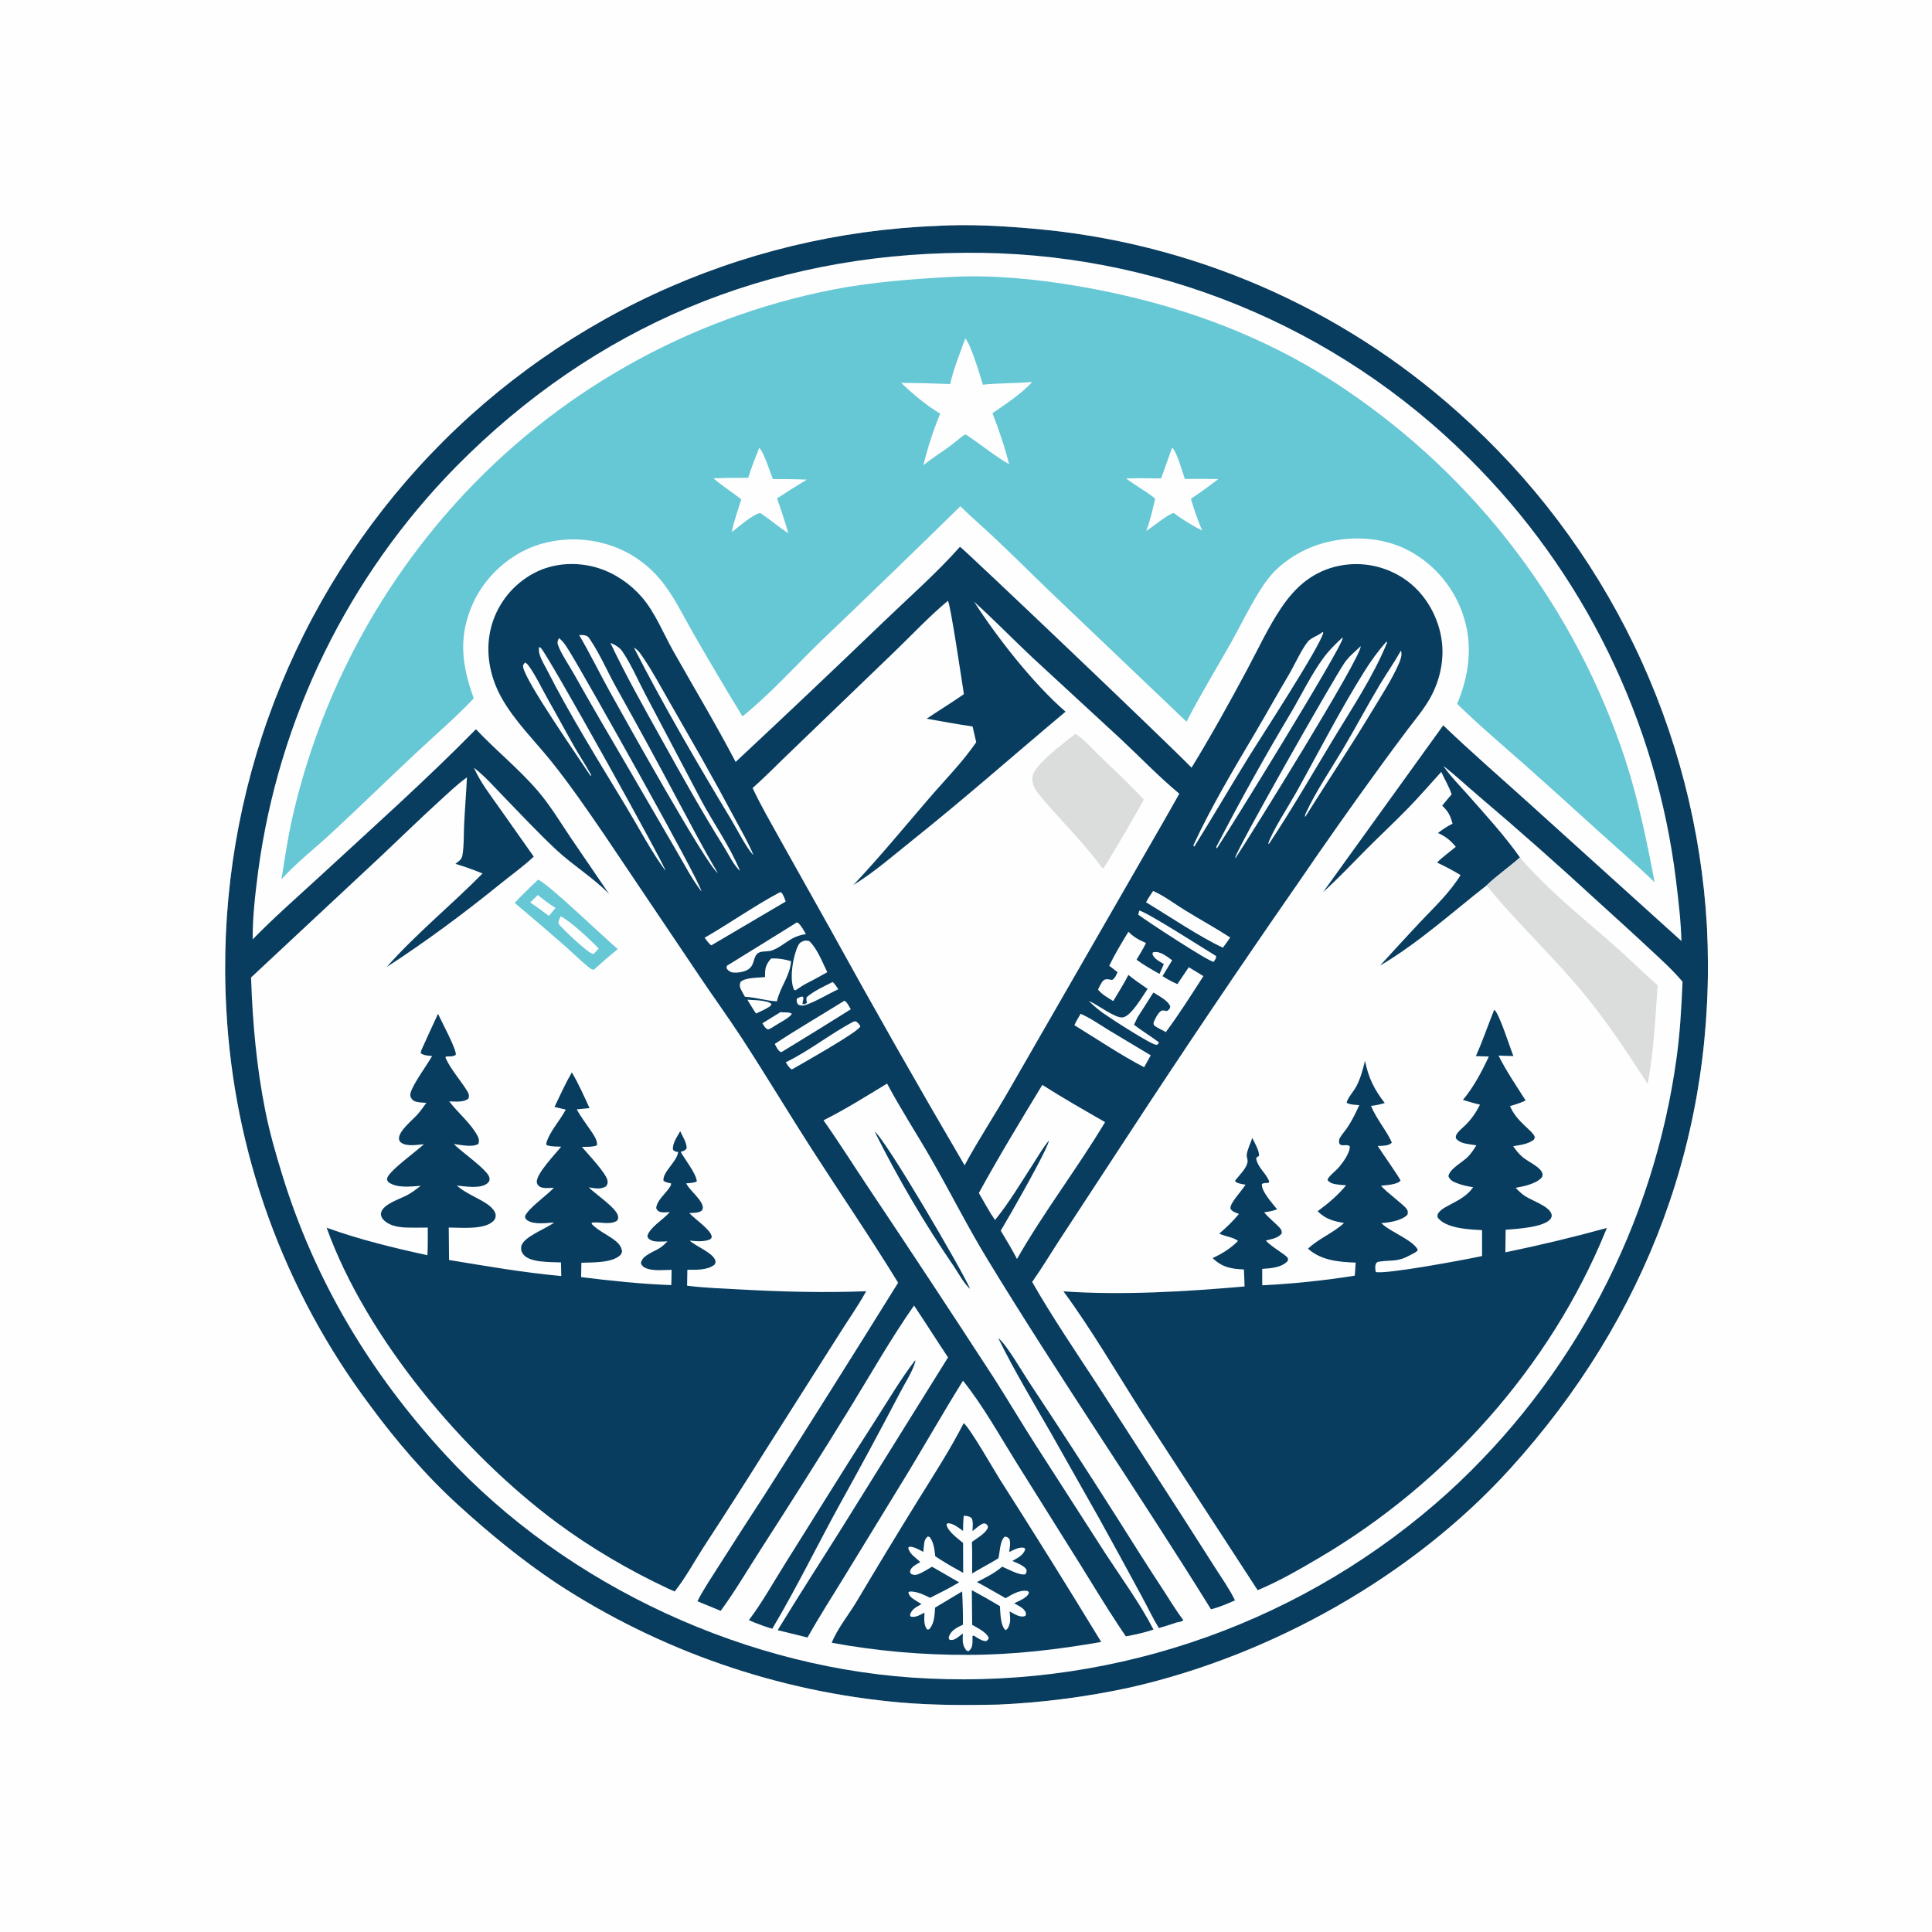 <?xml version="1.0" encoding="utf-8" ?>
<svg xmlns="http://www.w3.org/2000/svg" xmlns:xlink="http://www.w3.org/1999/xlink" width="1024" height="1024">
	<rect width="100%" height="100%" fill="#808080" stroke="none"/>
	<g>
		<path fill="#083D60" d="M496.82 119.718C496.95 119.707 497.079 119.692 497.209 119.685C513.685 118.773 530.596 119.685 547.02 121.141Q550.921 121.47 554.814 121.878Q558.708 122.286 562.592 122.772Q566.476 123.259 570.35 123.824Q574.224 124.389 578.085 125.032Q581.947 125.675 585.795 126.396Q589.643 127.117 593.475 127.916Q597.307 128.714 601.123 129.591Q604.938 130.467 608.735 131.42Q612.532 132.373 616.309 133.402Q620.086 134.432 623.841 135.538Q627.596 136.643 631.329 137.825Q635.061 139.006 638.768 140.263Q642.476 141.52 646.157 142.851Q649.839 144.183 653.492 145.588Q657.146 146.994 660.77 148.473Q664.395 149.952 667.989 151.504Q671.583 153.056 675.144 154.681Q678.706 156.305 682.234 158.002Q685.763 159.698 689.256 161.465Q692.749 163.232 696.206 165.07Q699.662 166.907 703.081 168.814Q706.5 170.721 709.88 172.697Q713.259 174.672 716.598 176.716Q719.937 178.76 723.234 180.87Q726.531 182.981 729.785 185.158Q733.038 187.335 736.247 189.577Q739.456 191.82 742.619 194.126Q745.782 196.433 748.897 198.803Q752.013 201.173 755.08 203.606Q758.147 206.039 761.164 208.533Q764.182 211.027 767.148 213.582Q770.114 216.137 773.028 218.751Q776.655 221.976 780.201 225.29Q783.748 228.603 787.212 232.003Q790.675 235.402 794.055 238.886Q797.434 242.37 800.726 245.936Q804.018 249.502 807.222 253.148Q810.426 256.794 813.539 260.518Q816.652 264.241 819.672 268.04Q822.693 271.839 825.619 275.712Q828.545 279.584 831.374 283.527Q834.204 287.47 836.936 291.482Q839.668 295.493 842.3 299.571Q844.933 303.648 847.464 307.79Q849.995 311.931 852.424 316.133Q854.853 320.335 857.177 324.596Q859.502 328.856 861.72 333.173Q863.939 337.489 866.052 341.859Q868.164 346.229 870.167 350.649Q872.171 355.07 874.066 359.538Q875.96 364.007 877.744 368.52Q879.528 373.034 881.201 377.59Q882.873 382.146 884.433 386.742Q885.993 391.338 887.439 395.971Q888.885 400.604 890.217 405.272Q891.549 409.939 892.765 414.637Q893.982 419.336 895.082 424.063Q896.183 428.79 897.167 433.543Q898.15 438.295 899.017 443.071Q899.884 447.846 900.633 452.642Q901.381 457.437 902.012 462.249Q902.643 467.061 903.155 471.888Q903.667 476.714 904.06 481.552Q904.453 486.389 904.727 491.235C910.146 600.06 873.162 698.394 800.124 778.779C748.641 835.44 674.173 877.172 599.681 894.246Q582.272 898.062 564.601 900.375Q546.929 902.688 529.125 903.481C511.787 903.881 494.498 903.838 477.204 902.364Q471.145 901.829 465.104 901.108Q459.064 900.387 453.049 899.481Q447.034 898.576 441.049 897.486Q435.065 896.396 429.116 895.123Q423.168 893.849 417.262 892.394Q411.355 890.939 405.496 889.304Q399.637 887.668 393.831 885.853Q388.025 884.039 382.277 882.047Q376.53 880.055 370.846 877.888Q365.162 875.72 359.548 873.38Q353.933 871.039 348.393 868.527Q342.853 866.015 337.392 863.334Q331.932 860.653 326.556 857.806Q321.18 854.959 315.895 851.949Q310.609 848.938 305.418 845.767Q300.227 842.595 295.136 839.266C276.656 826.936 259.661 812.972 243.239 798.048C225.827 782.224 210.111 763.922 196.174 744.997Q194.041 742.155 191.961 739.274Q189.882 736.393 187.856 733.474Q185.83 730.556 183.858 727.599Q181.887 724.643 179.97 721.651Q178.054 718.659 176.193 715.632Q174.332 712.605 172.528 709.544Q170.724 706.483 168.977 703.389Q167.229 700.296 165.54 697.17Q163.85 694.044 162.219 690.888Q160.588 687.731 159.015 684.545Q157.443 681.359 155.929 678.144Q154.416 674.929 152.963 671.687Q151.509 668.444 150.116 665.176Q148.723 661.907 147.391 658.613Q146.059 655.319 144.788 652.001Q143.517 648.683 142.308 645.342Q141.098 642.001 139.951 638.638Q138.804 635.275 137.72 631.891Q136.635 628.508 135.613 625.104Q134.592 621.701 133.633 618.28Q132.675 614.858 131.78 611.42Q130.885 607.981 130.054 604.526Q129.223 601.072 128.456 597.602Q127.69 594.133 126.987 590.65Q126.285 587.167 125.647 583.671Q125.01 580.176 124.437 576.669Q123.864 573.162 123.356 569.646Q122.849 566.129 122.406 562.604Q121.964 559.078 121.587 555.545Q121.21 552.012 120.898 548.472Q120.587 544.933 120.341 541.388Q120.095 537.844 119.915 534.295Q119.647 529.421 119.5 524.542Q119.353 519.662 119.327 514.781Q119.301 509.9 119.396 505.019Q119.491 500.139 119.707 495.262Q119.923 490.385 120.259 485.515Q120.596 480.646 121.053 475.786Q121.51 470.926 122.087 466.078Q122.665 461.231 123.362 456.4Q124.059 451.569 124.876 446.756Q125.693 441.943 126.629 437.152Q127.565 432.362 128.619 427.595Q129.673 422.829 130.845 418.09Q132.017 413.352 133.306 408.643Q134.595 403.935 136 399.26Q137.406 394.586 138.926 389.947Q140.447 385.309 142.082 380.709Q143.717 376.11 145.466 371.552Q147.215 366.995 149.076 362.482Q150.937 357.969 152.909 353.504Q154.881 349.039 156.963 344.624Q159.046 340.208 161.237 335.846Q163.428 331.484 165.726 327.178Q168.024 322.871 170.429 318.623Q172.833 314.375 175.342 310.187Q177.851 306 180.463 301.876Q183.075 297.752 185.788 293.694Q188.501 289.637 191.314 285.647Q194.127 281.658 197.038 277.739Q199.949 273.821 202.956 269.975Q205.964 266.13 209.065 262.361Q212.167 258.591 215.361 254.9Q218.555 251.208 221.839 247.597Q225.113 243.997 228.475 240.48Q231.838 236.963 235.287 233.531Q238.735 230.098 242.268 226.753Q245.801 223.407 249.416 220.15Q253.031 216.893 256.726 213.727Q260.421 210.561 264.193 207.487Q267.965 204.414 271.812 201.435Q275.66 198.456 279.58 195.574Q283.5 192.691 287.491 189.907Q291.481 187.123 295.54 184.439Q299.598 181.755 303.722 179.172Q307.846 176.59 312.033 174.11Q316.22 171.631 320.467 169.257Q324.714 166.882 329.018 164.614Q333.323 162.345 337.683 160.185Q342.042 158.024 346.454 155.972Q350.866 153.92 355.328 151.979Q359.79 150.037 364.298 148.207Q368.807 146.377 373.359 144.659Q377.912 142.941 382.505 141.337Q387.099 139.733 391.731 138.244Q396.364 136.754 401.031 135.38Q405.699 134.006 410.4 132.749Q415.1 131.491 419.83 130.351Q424.561 129.21 429.318 128.188Q434.075 127.165 438.856 126.261Q443.637 125.357 448.439 124.571Q453.241 123.786 458.061 123.12Q462.881 122.455 467.716 121.909Q472.551 121.363 477.398 120.938Q482.245 120.512 487.101 120.207Q491.958 119.902 496.82 119.718Z"/>
		<path fill="#FEFEFE" d="M133.919 497.91C133.848 485.721 135.342 473.338 136.896 461.263Q137.404 457.51 137.987 453.768Q138.57 450.027 139.228 446.297Q139.885 442.568 140.618 438.852Q141.351 435.137 142.158 431.437Q142.965 427.737 143.846 424.054Q144.727 420.371 145.682 416.706Q146.637 413.042 147.665 409.397Q148.693 405.752 149.794 402.129Q150.896 398.505 152.069 394.905Q153.243 391.304 154.488 387.728Q155.734 384.152 157.051 380.601Q158.368 377.051 159.757 373.528Q161.145 370.004 162.603 366.509Q164.062 363.015 165.59 359.55Q167.119 356.085 168.717 352.651Q170.314 349.218 171.98 345.817Q173.647 342.417 175.381 339.05Q177.115 335.683 178.916 332.352Q180.718 329.021 182.586 325.727Q184.453 322.433 186.387 319.176Q188.321 315.92 190.319 312.704Q192.318 309.487 194.38 306.311Q196.443 303.135 198.569 300.001Q200.695 296.867 202.884 293.777Q205.072 290.686 207.322 287.64Q209.572 284.594 211.883 281.594Q214.194 278.594 216.564 275.64Q218.935 272.687 221.364 269.782Q223.793 266.877 226.28 264.021Q228.767 261.165 231.311 258.36Q233.855 255.554 236.455 252.801Q239.055 250.047 241.709 247.346C315.081 172.991 406.836 134.578 511.381 133.995Q516.012 133.95 520.642 134.02Q525.272 134.089 529.9 134.274Q534.527 134.459 539.148 134.758Q543.769 135.057 548.382 135.471Q552.994 135.885 557.595 136.413Q562.195 136.941 566.782 137.583Q571.368 138.225 575.937 138.981Q580.505 139.736 585.054 140.605Q589.603 141.473 594.129 142.454Q598.654 143.436 603.154 144.529Q607.655 145.622 612.126 146.826Q616.598 148.031 621.038 149.345Q625.478 150.66 629.885 152.085Q634.291 153.51 638.661 155.043Q643.03 156.576 647.36 158.218Q651.691 159.859 655.979 161.607Q660.267 163.356 664.511 165.21Q668.754 167.064 672.95 169.022Q677.147 170.981 681.293 173.043Q685.44 175.105 689.534 177.27Q693.627 179.434 697.667 181.699Q701.706 183.965 705.687 186.329Q709.669 188.694 713.591 191.157Q717.512 193.619 721.372 196.179Q725.231 198.738 729.026 201.392Q732.821 204.046 736.549 206.794Q740.277 209.541 743.935 212.38Q747.594 215.219 751.181 218.148Q754.768 221.077 758.281 224.094Q761.794 227.111 765.232 230.214Q768.669 233.317 772.028 236.505Q775.388 239.692 778.667 242.962Q781.482 245.752 784.238 248.601Q786.994 251.449 789.69 254.355Q792.386 257.26 795.021 260.221Q797.656 263.182 800.228 266.197Q802.801 269.213 805.31 272.281Q807.819 275.349 810.264 278.469Q812.708 281.589 815.087 284.76Q817.466 287.93 819.778 291.149Q822.091 294.368 824.335 297.635Q826.58 300.902 828.756 304.215Q830.932 307.528 833.038 310.885Q835.145 314.243 837.181 317.643Q839.217 321.044 841.181 324.486Q843.146 327.929 845.038 331.412Q846.931 334.894 848.75 338.416Q850.569 341.937 852.315 345.496Q854.06 349.054 855.731 352.648Q857.402 356.243 858.997 359.871Q860.593 363.499 862.112 367.16Q863.632 370.821 865.074 374.512Q866.517 378.204 867.883 381.925Q869.248 385.646 870.536 389.395Q871.823 393.143 873.033 396.918Q874.242 400.693 875.372 404.492Q876.502 408.291 877.552 412.113Q878.603 415.934 879.574 419.777Q880.544 423.62 881.435 427.482Q882.325 431.345 883.135 435.225Q883.944 439.105 884.673 443.001Q885.401 446.897 886.048 450.807Q886.695 454.718 887.26 458.641Q887.826 462.564 888.309 466.498C889.609 477.15 890.909 488.052 891.206 498.781L810.176 425.557C795.074 411.89 779.632 398.548 764.943 384.439L701.266 472.825C709.325 465.621 716.731 457.652 724.361 450C731.736 442.604 739.405 435.469 746.677 427.982C752.603 421.881 758.155 415.399 763.889 409.119C765.691 413.056 768.017 416.919 769.421 421C767.745 422.993 766.009 424.96 764.402 427.009C767.572 430.094 768.762 432.21 769.874 436.584C767.021 437.983 764.652 439.544 762.152 441.501C766.267 443.372 768.729 445.344 771.607 448.816C768.333 451.584 764.67 454.137 761.659 457.168C765.937 459.194 770.092 461.345 774.135 463.815C768.255 473.315 760.234 480.769 752.615 488.814Q741.961 500.243 731.439 511.794C751.54 499.993 769.549 483.656 787.872 469.327C793.335 464.039 799.908 459.579 805.609 454.479C797.496 442.943 787.501 432.032 778.172 421.458C773.703 416.393 768.835 411.517 764.993 405.955C771.527 410.964 777.459 416.626 783.746 421.926Q815.694 449.051 846.518 477.447C855.863 485.947 865.232 494.393 874.459 503.026C880.343 508.531 886.625 514.143 891.785 520.346C891.219 533.799 890.477 547.218 888.647 560.568Q888.083 564.68 887.431 568.78Q886.778 572.879 886.036 576.963Q885.295 581.047 884.465 585.114Q883.635 589.181 882.716 593.229Q881.798 597.277 880.792 601.304Q879.786 605.331 878.693 609.335Q877.6 613.339 876.42 617.319Q875.24 621.299 873.974 625.252Q872.708 629.205 871.357 633.129Q870.005 637.054 868.568 640.948Q867.132 644.843 865.611 648.705Q864.09 652.567 862.486 656.395Q860.882 660.224 859.195 664.016Q857.508 667.809 855.739 671.564Q853.97 675.318 852.12 679.034Q850.269 682.75 848.339 686.424Q846.409 690.099 844.399 693.731Q842.389 697.363 840.301 700.95Q838.213 704.537 836.047 708.078Q833.881 711.62 831.639 715.113Q829.397 718.606 827.08 722.05Q824.763 725.494 822.371 728.886Q819.98 732.279 817.515 735.619Q815.05 738.958 812.514 742.244Q809.977 745.53 807.37 748.759Q804.762 751.989 802.085 755.161Q799.408 758.333 796.663 761.447Q793.918 764.56 791.106 767.613Q788.293 770.666 785.416 773.657Q782.538 776.649 779.596 779.577Q776.654 782.505 773.648 785.368Q770.644 788.231 767.577 791.029Q764.102 794.174 760.55 797.232Q756.999 800.291 753.374 803.261Q749.749 806.232 746.053 809.113Q742.356 811.995 738.59 814.785Q734.824 817.575 730.991 820.272Q727.158 822.969 723.26 825.571Q719.363 828.174 715.402 830.68Q711.442 833.187 707.422 835.595Q703.401 838.004 699.323 840.314Q695.245 842.624 691.112 844.833Q686.978 847.043 682.792 849.15Q678.606 851.258 674.369 853.262Q670.133 855.267 665.849 857.167Q661.565 859.068 657.235 860.863Q652.906 862.658 648.534 864.347Q644.162 866.035 639.75 867.617Q635.338 869.198 630.888 870.671Q626.439 872.143 621.955 873.507Q617.471 874.871 612.955 876.124Q608.439 877.378 603.893 878.521Q599.348 879.663 594.776 880.695Q590.204 881.726 585.608 882.645Q581.013 883.564 576.396 884.37Q571.779 885.177 567.144 885.87Q562.508 886.564 557.858 887.143Q553.207 887.723 548.543 888.189Q543.88 888.655 539.206 889.006Q534.532 889.358 529.852 889.595Q525.171 889.833 520.486 889.955Q515.8 890.078 511.114 890.086Q506.427 890.094 501.741 889.988Q497.056 889.881 492.374 889.66C397.528 885.634 300.301 840.927 236.008 770.972C196.107 727.557 166.896 678.945 149.524 622.503C146.109 611.407 142.923 600.261 140.639 588.871C135.95 565.489 133.857 541.881 133.067 518.074L202.51 453.253C212.624 443.719 222.546 434.011 232.827 424.651C237.565 420.338 242.276 415.757 247.488 412.014C247.09 420.376 246.398 428.719 245.997 437.08C245.75 442.237 245.985 447.899 245.159 452.965C244.933 454.353 244.593 455.12 243.58 456.086C242.91 456.724 242.131 457.283 241.397 457.845C246.302 459.34 251.012 461.012 255.758 462.958C239.245 479.756 220.54 494.875 204.948 512.553C225.979 498.886 245.82 484.159 265.295 468.378C271.109 463.667 277.476 459.144 282.897 454.024L265.199 428.914C260.306 421.984 254.625 414.696 251.19 406.923C256.942 411.304 261.933 417.057 266.956 422.243C275.982 431.563 285.143 441.319 294.58 450.18C303.514 458.567 314.18 464.95 322.803 473.782L302.131 443.459C296.676 435.325 291.61 426.898 285.24 419.428C275.132 407.575 262.891 397.832 252.265 386.512C225.797 413.44 197.387 438.789 169.633 464.399C157.708 475.403 145.208 486.265 133.919 497.91Z"/>
		<path fill="#DBDDDD" d="M805.609 454.479C819.85 471.14 837.14 485.022 853.613 499.38C862.137 506.81 870.172 514.742 878.599 522.263C877.331 539.551 876.589 557.469 873.284 574.485C861.509 556.288 849.903 538.693 835.744 522.186C820.311 504.194 802.848 487.708 787.872 469.327C793.335 464.039 799.908 459.579 805.609 454.479Z"/>
		<path fill="#083D60" d="M508.807 289.815C510.405 290.503 621.013 395.831 631.545 406.893C641.901 390.008 651.675 372.361 661.021 354.885C666.845 343.995 672.173 332.458 679.067 322.199C686.807 310.681 696.365 302.484 710.296 299.777Q711.403 299.567 712.518 299.412Q713.634 299.257 714.756 299.158Q715.877 299.058 717.003 299.014Q718.128 298.97 719.254 298.982Q720.381 298.994 721.505 299.061Q722.629 299.129 723.749 299.251Q724.868 299.374 725.98 299.553Q727.092 299.731 728.194 299.964Q729.296 300.197 730.385 300.484Q731.474 300.771 732.547 301.112Q733.621 301.452 734.676 301.846Q735.732 302.239 736.766 302.684Q737.801 303.129 738.812 303.625Q739.823 304.121 740.809 304.666Q741.794 305.211 742.752 305.804Q743.709 306.397 744.636 307.037C754.868 314.078 761.712 325.581 763.876 337.758C765.795 348.556 763.476 360.006 758.235 369.559C754.884 375.668 750.353 381.009 746.155 386.539Q739.342 395.595 732.661 404.749Q709.503 436.508 687.36 468.981Q641.127 535.52 596.82 603.358L562.268 656.1C557.18 663.88 552.405 671.858 547.067 679.472C557.692 698.096 569.967 716.078 581.692 734.033L626.439 803.368L643.902 830.706C647.543 836.414 651.606 842.135 654.569 848.222C650.44 850.065 646.253 851.85 641.865 852.973C603.196 790.632 561.504 730.129 523.357 667.45C512.863 650.208 503.831 632.177 493.805 614.683C486.052 601.155 477.504 588.086 470.168 574.324C459.082 581.027 448.079 587.987 436.483 593.783C444.98 605.863 452.855 618.414 461.074 630.688Q494.047 679.975 526.356 729.7C533.978 741.555 541.106 753.727 548.738 765.584L586.009 823.569C594.623 836.738 604.122 849.706 611.372 863.695C606.645 865.339 601.625 866.381 596.712 867.296L592.647 861.225C585.765 850.858 579.377 840.13 572.775 829.581L538.47 774.788C529.698 760.709 520.766 744.649 510.408 731.802C499.094 749.962 488.574 768.667 477.343 786.899L447.781 835.221C441.132 846.077 434.24 856.8 428.004 867.904Q420.109 865.909 412.189 864.018C423.456 845.501 435.23 827.348 446.729 808.977L502.479 719.445C496.404 710.332 490.569 701.061 484.463 691.968C472.336 709.239 461.624 728.156 450.578 746.148C435.065 771.414 419.104 796.493 403.069 821.432C396.144 832.202 389.541 843.452 381.989 853.778L369.652 848.695C372.773 842.467 376.875 836.519 380.583 830.605Q393.101 810.919 405.845 791.378Q441.244 735.817 476.026 679.867C461.425 656.041 445.601 632.891 430.474 609.388C417.996 590.001 406.158 570.178 393.582 550.846C386.31 539.666 378.437 528.839 370.994 517.764L320.204 442.283C311.343 429.329 302.414 416.36 292.633 404.081C283.656 392.809 272.611 382.158 265.646 369.508C259.153 357.714 256.859 343.919 260.743 330.857Q261.067 329.782 261.444 328.725Q261.821 327.667 262.25 326.629Q262.678 325.592 263.157 324.576Q263.637 323.561 264.165 322.57Q264.694 321.58 265.27 320.617Q265.847 319.654 266.471 318.72Q267.094 317.786 267.763 316.884Q268.431 315.983 269.144 315.115Q269.856 314.247 270.61 313.415Q271.365 312.584 272.159 311.79Q272.953 310.997 273.785 310.243Q274.618 309.49 275.486 308.778Q276.355 308.067 277.257 307.399Q278.16 306.731 279.094 306.109Q280.028 305.486 280.992 304.91Q281.956 304.335 282.947 303.807C293.264 298.283 305.955 297.586 317.059 301.079C325.906 303.863 333.997 309.382 340.077 316.353C347.234 324.559 351.545 335.696 356.907 345.185C367.928 364.692 379.513 384.001 389.901 403.85Q429.185 367.164 467.94 329.921C481.556 316.818 496.263 303.933 508.807 289.815Z"/>
		<path fill="#FEFEFE" d="M502.414 318.433C503.766 320.064 510.036 362.58 510.881 367.919C504.427 372.413 497.681 376.552 491.14 380.932C499.257 382.38 507.343 383.845 515.5 385.063L517.419 393.393C510.094 404.056 500.909 413.289 492.486 423.073C479.27 438.424 466.22 454.339 452.31 469.049C463.458 462.265 473.538 453.361 483.724 445.232C511.266 423.251 537.745 399.833 564.758 377.198C547.701 362.464 528.44 337.848 516.28 318.918C526.849 328.473 536.885 338.806 547.285 348.58L594.024 391.692C604.321 401.327 614.23 411.686 625.072 420.685L617.557 433.947L535.264 576.997C527.467 590.659 518.726 603.816 511.249 617.649Q474.563 555.066 439.565 491.524L413.576 445.146C408.567 436.081 403.284 427.048 398.893 417.664C406.24 411.164 413.128 404.01 420.248 397.248L474.24 345.275C483.488 336.338 492.544 326.65 502.414 318.433Z"/>
		<path fill="#DBDDDD" d="M569.96 388.927C574.263 391.447 578.391 396.376 582.028 399.867C590.209 407.722 598.551 415.469 606.25 423.803Q596.089 442.176 585.031 460.024L584.24 460.183C574.746 447.028 562.778 435.476 552.318 423.052C549.52 419.729 546.69 416.37 547.238 411.707C547.999 405.223 564.906 393.068 569.96 388.927Z"/>
		<path fill="#FEFEFE" d="M552.451 575.014C563.302 581.945 574.551 588.336 585.713 594.752C570.941 619.383 553.242 642.38 539.028 667.291C536.415 662.166 533.333 657.243 530.418 652.284Q536.325 642.288 541.964 632.139C544.448 627.718 555.348 608.198 555.998 604.486C552.817 608.152 550.322 612.675 547.681 616.744C541.188 626.75 534.904 637.408 527.375 646.651C524.237 642.094 521.596 637.104 518.809 632.323C529.407 612.961 540.99 593.882 552.451 575.014Z"/>
		<path fill="#FEFEFE" d="M598.105 493.842C600.929 496.793 603.731 498.176 607.393 499.826C605.973 502.856 604.065 505.786 602.385 508.685C606.275 511.497 610.382 513.847 614.557 516.197L616.857 510.999C615.206 509.955 612.776 508.75 611.631 507.151C610.95 506.2 610.725 506.042 610.97 504.867C611.116 504.813 611.256 504.74 611.407 504.705C614.88 503.893 618.657 507.106 621.272 508.963L616.153 517.374C618.742 519.009 621.215 520.397 624.041 521.586L630.086 512.642L637.831 517.366C631.369 527.383 625.01 537.483 617.894 547.054C616.034 545.836 613.725 545.043 612.024 543.71C611.344 543.177 611.502 542.916 611.39 542.119C612.073 540.15 613.552 537.265 615.215 535.927C616.068 535.24 617.465 535.734 618.532 535.859C619.74 534.965 619.892 534.979 620.277 533.55C619.254 530.32 614.107 527.846 611.32 526.052L602.933 539.205L601.035 543.136C605.258 546.392 609.855 549.161 614.131 552.351L614.087 553.04C613.367 553.691 613.572 553.785 612.746 553.755C610.035 553.657 588.125 539.469 584.514 536.863C581.83 534.925 579.426 532.811 577.056 530.505L577.855 530.86C581.968 532.647 591.214 539.863 595.131 539.248C599.605 538.546 605.673 527.803 608.254 524.134C604.771 521.763 601.374 519.357 598.073 516.739C595.695 521.468 592.704 526.023 590.035 530.609L587.292 528.878C585.169 527.552 583.562 526.464 581.966 524.508C582.719 523.085 583.629 520.795 584.815 519.693C586.073 518.525 587.903 519.181 589.417 519.401C590.95 518.65 591.6 516.761 592.339 515.291L587.903 511.864C590.911 505.682 594.501 499.693 598.105 493.842Z"/>
		<path fill="#FEFEFE" d="M700.992 334.971L701.361 335.352C699.825 342.518 667.886 391.385 661.166 402.313C651.69 417.724 642.572 433.334 633.008 448.7L632.767 448.616L632.519 448.016C642.035 427.424 653.799 407.822 665.322 388.314C671.283 378.221 676.937 367.957 682.946 357.889C685.825 353.066 689.969 343.882 693.272 339.963C694.789 338.163 698.37 336.995 700.401 335.43L700.992 334.971Z"/>
		<path fill="#FEFEFE" d="M296.228 338.223C296.376 338.326 296.533 338.418 296.674 338.532C298.981 340.392 300.831 343.674 302.371 346.17C310.413 359.194 371.202 467.315 371.81 472.511C366.66 465.901 362.743 458.152 358.51 450.933L334.241 409.184C324.141 391.941 314.039 374.749 304.259 357.32C301.915 353.142 297.044 345.906 295.695 341.693C295.222 340.214 295.702 339.577 296.228 338.223Z"/>
		<path fill="#FEFEFE" d="M306.955 336.584C307.979 336.582 309.051 336.533 310.055 336.75C311.487 337.058 311.97 337.773 312.755 338.939C318.172 346.98 322.123 356.402 326.9 364.88Q343.419 394.333 359.227 424.173C366.177 437.115 372.928 450.114 380.468 462.73C374.7 459.146 330.729 380.188 323.218 366.607C317.711 356.648 312.718 346.4 306.955 336.584Z"/>
		<path fill="#FEFEFE" d="M711.421 337.996L711.665 338.284C711.062 343.453 652.567 438.311 644.991 449.605L644.845 449.576L644.62 448.947Q663.513 412.393 684.623 377.073C690.105 367.707 695.121 357.286 701.547 348.573C704.45 344.636 707.852 341.322 711.421 337.996Z"/>
		<path fill="#FEFEFE" d="M721.192 342.504C721.853 347.924 662.463 443.45 654.729 454.977C654.733 454.799 654.705 454.617 654.739 454.441C655.633 449.797 705.528 361.892 712.595 351.339C714.756 348.112 718.368 345.207 721.192 342.504Z"/>
		<path fill="#FEFEFE" d="M323.544 340.791C323.831 340.899 324.122 340.994 324.403 341.115C326.254 341.917 328.517 343.334 329.686 345.011C334.339 351.686 338.169 360.681 342.039 367.967L371.393 423.691C378.065 436.285 386.894 448.49 392.264 461.652C388.868 458.621 386.013 452.551 383.578 448.668C371.811 429.905 361.082 410.617 350.335 391.262C341.115 374.659 331.669 357.954 323.544 340.791Z"/>
		<path fill="#FEFEFE" d="M285.856 342.834C286.13 343.029 286.457 343.241 286.705 343.48C290.491 347.134 352.667 458.974 352.758 461.516C345.511 451.948 338.241 438.119 331.812 427.467C317.641 403.99 302.189 379.246 289.842 354.92C288.15 351.586 284.687 346.398 285.856 342.834Z"/>
		<path fill="#FEFEFE" d="M734.896 340.031L735.209 340.555C727.678 358.908 716.623 375.263 706.437 392.171C695.293 410.67 684.533 429.3 672.58 447.31L672.208 447.059C673.895 441.253 683.371 426.545 686.923 420.184C698.83 398.857 710.007 376.841 722.964 356.14C726.528 350.446 730.402 345.03 734.896 340.031Z"/>
		<path fill="#FEFEFE" d="M408.702 508.023C412.433 507.848 415.718 508.426 419.279 509.423C418.703 517.5 413.529 522.927 411.793 530.712C408.914 530.602 406.206 530.083 403.386 529.532C400.541 529.004 397.748 528.466 394.852 528.314C394.057 526.903 393.158 525.455 392.512 523.971C391.956 522.693 392.007 521.805 392.487 520.498C395.007 517.961 401.952 518.319 405.507 517.842C405.377 513.541 405.779 511.288 408.702 508.023Z"/>
		<path fill="#FEFEFE" d="M611.174 472.234C616.964 474.764 622.638 479.108 628.054 482.435C636.008 487.321 644.192 491.824 652.036 496.888C650.803 498.722 649.469 500.492 648.169 502.28C636.315 496.867 619.244 485.342 607.429 478.232C608.531 476.124 609.844 474.201 611.174 472.234Z"/>
		<path fill="#FEFEFE" d="M336.007 343.286C338.285 344.4 339.798 346.942 341.184 348.985C345.894 355.929 349.865 363.36 354.036 370.632L371.77 401.646Q381.03 418.042 389.896 434.655C393.147 440.719 396.772 446.793 399.314 453.182C396.001 450.119 390.188 438.781 387.543 434.389C369.515 404.457 351.942 374.404 336.007 343.286Z"/>
		<path fill="#FEFEFE" d="M572.744 537.337C578.011 539.611 582.776 543.018 587.66 546L609.914 559.344L606.421 565.652C593.798 559.131 581.601 550.8 569.445 543.391C570.356 541.284 571.594 539.321 572.744 537.337Z"/>
		<path fill="#FEFEFE" d="M426.615 498.511C427.478 498.524 428.084 498.603 428.913 498.78C433.196 502.774 435.88 510.073 438.485 515.278Q433.667 518.002 428.764 520.572C426.229 521.723 423.908 523.405 421.572 524.913C420.599 524.374 420.863 524.735 420.493 523.684C418.455 517.901 420.354 506.695 422.976 501.282C423.851 499.477 424.834 499.113 426.615 498.511Z"/>
		<path fill="#FEFEFE" d="M413.306 472.938L414.013 472.959C415.282 474.171 415.814 476.199 416.439 477.823L377.022 501.052C375.641 500.143 374.496 498.312 373.448 497.022C386.93 489.282 399.546 480.275 413.306 472.938Z"/>
		<path fill="#FEFEFE" d="M447.562 530.407C449.079 531.25 450.026 533.455 450.939 534.936Q432.672 546.411 414.237 557.615L413.606 557.508C412.127 556.516 411.45 554.824 410.639 553.292C422.686 545.339 435.294 538.03 447.562 530.407Z"/>
		<path fill="#FEFEFE" d="M742.53 344.856C742.606 345.127 742.71 345.392 742.757 345.67C743.063 347.458 742.232 349.865 741.537 351.477C737.827 360.079 732.42 368.27 727.588 376.296C716.053 395.457 703.619 414.15 691.713 433.094C691.682 432.385 691.732 431.824 692.032 431.169C697.352 419.562 705.133 408.203 711.665 397.217C718.411 385.871 724.576 374.186 731.346 362.867C734.974 356.8 739.053 351.015 742.53 344.856Z"/>
		<path fill="#FEFEFE" d="M422.286 488.919L423.018 489.13C424.845 490.89 425.916 492.925 427.126 495.116C418.566 496.372 416.511 500.708 409.556 503.613C407.557 504.448 405.094 504.063 403.026 504.616C399.414 505.582 400.064 509.764 398.164 512.308C396.425 514.635 393.43 515.216 390.738 515.508C389.808 515.492 388.684 515.592 387.783 515.313C386.429 514.894 385.758 514.229 385.026 513.091C385.153 512.658 385.145 512.159 385.408 511.792C385.444 511.744 418.369 491.467 422.286 488.919Z"/>
		<path fill="#FEFEFE" d="M452.654 541.339L453.725 541.41C454.832 542.241 455.368 542.718 456.026 543.983C455.127 546.881 424.824 563.846 420.258 566.544L419.6 566.797C418.17 565.971 417.374 564.385 416.461 563.025C429.069 556.948 440.197 547.826 452.654 541.339Z"/>
		<path fill="#FEFEFE" d="M603.843 482.615C608.095 483.519 638.535 503.084 644.556 506.726C644.728 507.964 643.9 508.748 643.261 509.791C640.967 509.929 607.898 488.328 603.292 484.781L603.843 482.615Z"/>
		<path fill="#FEFEFE" d="M278.304 351.151C278.891 351.493 279.368 351.806 279.803 352.357C283.419 356.932 287.751 366.03 290.827 371.41C295.54 379.653 299.985 388.048 304.705 396.283C307.521 401.195 310.702 405.917 313.399 410.891L312.97 411.181C306.638 401.527 278.583 361.276 277.297 353.647C277.076 352.333 277.524 352.144 278.304 351.151Z"/>
		<path fill="#FEFEFE" d="M441.283 520.49C442.467 521.334 443.459 523.122 444.32 524.328C438.902 526.817 433.641 530.18 428.082 532.258C426.077 533.008 424.962 533.327 422.988 532.414C422.187 531.205 422.287 530.923 422.3 529.447C423.452 528.677 424.007 528.236 425.444 528.208L425.876 529.034C425.618 530.104 425.398 531.06 425.343 532.165C426.617 532.354 426.648 532.106 427.733 531.521C427.451 530.409 427.294 529.704 427.519 528.571C431.456 525.13 436.651 522.876 441.283 520.49Z"/>
		<path fill="#FEFEFE" d="M413.749 536.412C415.725 536.818 417.987 536.179 419.69 537.306C418.887 539.237 413.038 542.177 411.081 543.458C409.776 544.331 408.592 545.112 407.116 545.664C405.444 544.986 405.063 543.835 404.088 542.35L413.749 536.412Z"/>
		<path fill="#FEFEFE" d="M396.101 529.861C399.365 530.147 406.55 529.961 408.903 532.142C408.497 533.44 407.581 533.661 406.466 534.364C404.616 535.446 402.642 536.288 400.694 537.179C399.077 534.812 397.621 532.295 396.101 529.861Z"/>
		<path fill="#66C7D5" d="M504.772 146.726C527.079 145.654 550.112 148.007 572.082 151.778C622.603 160.451 670.584 177.523 713.173 206.525Q716.41 208.711 719.601 210.963Q722.792 213.215 725.936 215.532Q729.081 217.849 732.177 220.23Q735.273 222.611 738.319 225.056Q741.365 227.5 744.361 230.006Q747.356 232.513 750.299 235.08Q753.243 237.648 756.133 240.275Q759.023 242.903 761.858 245.589Q764.693 248.275 767.473 251.019Q770.252 253.763 772.975 256.564Q775.697 259.365 778.361 262.221Q781.026 265.076 783.631 267.987Q786.236 270.897 788.781 273.86Q791.325 276.823 793.809 279.838Q796.292 282.852 798.713 285.917Q801.133 288.983 803.491 292.097Q805.848 295.211 808.141 298.373Q810.433 301.535 812.66 304.744Q814.888 307.952 817.048 311.206Q819.209 314.459 821.303 317.757Q823.396 321.054 825.421 324.394Q827.447 327.734 829.403 331.114Q831.359 334.495 833.245 337.915Q835.132 341.335 836.947 344.793Q838.763 348.251 840.507 351.746Q842.251 355.241 843.923 358.771Q845.595 362.301 847.194 365.864Q848.793 369.428 850.318 373.023Q851.843 376.619 853.294 380.245Q854.746 383.871 856.122 387.526Q857.498 391.182 858.799 394.864Q860.1 398.547 861.325 402.256C868.261 423.528 872.8 445.657 876.998 467.614C867.582 458.553 857.658 449.969 847.958 441.212Q828.418 423.396 808.675 405.804C796.475 395.038 783.956 384.423 772.314 373.059C778.373 358.786 780.672 343.091 776.121 327.998Q775.696 326.558 775.201 325.141Q774.705 323.724 774.14 322.334Q773.575 320.943 772.941 319.582Q772.308 318.221 771.607 316.893Q770.907 315.566 770.142 314.274Q769.376 312.983 768.548 311.731Q767.72 310.479 766.83 309.27Q765.941 308.061 764.992 306.898Q764.044 305.734 763.039 304.619Q762.034 303.504 760.975 302.44Q759.916 301.376 758.805 300.366Q757.694 299.356 756.535 298.403Q755.376 297.449 754.171 296.554Q752.966 295.659 751.717 294.825Q750.469 293.991 749.181 293.22Q747.893 292.449 746.569 291.743C732.077 284.17 714.157 283.68 698.751 288.648C690.1 291.438 681.278 296.777 674.995 303.376C666.816 311.968 658.491 329.972 652.321 340.874C644.493 354.703 636.16 368.388 628.881 382.508L556.305 313.325C543.814 301.325 531.583 288.867 518.657 277.341Q513.725 272.951 509.016 268.324Q472.272 304.354 435.041 339.88C421.394 353.09 408.321 367.805 393.528 379.696Q380.03 357.626 367.18 335.173C361.697 325.627 356.941 315.432 349.806 306.971Q347.849 304.63 345.659 302.505Q343.468 300.381 341.069 298.496Q338.669 296.612 336.086 294.987Q333.502 293.363 330.764 292.017Q329.405 291.361 328.016 290.772Q326.626 290.183 325.21 289.663Q323.794 289.143 322.354 288.692Q320.913 288.241 319.453 287.862Q317.993 287.482 316.515 287.174Q315.038 286.866 313.548 286.631Q312.057 286.395 310.557 286.233Q309.057 286.07 307.551 285.981Q306.044 285.893 304.535 285.877Q303.026 285.862 301.519 285.92Q300.011 285.979 298.508 286.111Q297.004 286.243 295.509 286.448Q294.014 286.653 292.531 286.931Q291.048 287.209 289.58 287.559Q288.113 287.909 286.664 288.33Q285.215 288.752 283.788 289.243C269.66 294.266 257.239 305.64 250.945 319.231C242.732 336.969 244.65 352.383 251.089 370.143C241.489 380.344 230.515 389.701 220.288 399.287C205.363 413.276 190.728 427.565 175.735 441.476C167.012 449.57 157.093 457.22 149.192 466.064C150.965 454.771 152.627 443.428 155.207 432.285Q156.534 426.535 158.043 420.831Q159.552 415.126 161.241 409.472Q162.93 403.818 164.797 398.22Q166.665 392.623 168.709 387.087Q170.752 381.552 172.971 376.084Q175.189 370.616 177.58 365.221Q179.971 359.826 182.532 354.51Q185.092 349.194 187.82 343.961Q190.548 338.729 193.441 333.586Q196.333 328.442 199.387 323.393Q202.441 318.344 205.654 313.395Q208.867 308.445 212.235 303.6Q215.603 298.755 219.123 294.019Q222.643 289.283 226.311 284.661Q229.98 280.039 233.793 275.535Q237.606 271.032 241.56 266.652Q244.008 263.941 246.51 261.28Q249.012 258.619 251.567 256.009Q254.122 253.399 256.729 250.841Q259.335 248.282 261.993 245.777Q264.651 243.271 267.358 240.82Q270.065 238.368 272.821 235.971Q275.577 233.574 278.381 231.233Q281.185 228.892 284.035 226.608Q286.885 224.324 289.78 222.097Q292.675 219.87 295.615 217.702Q298.554 215.534 301.536 213.426Q304.519 211.317 307.543 209.269Q310.567 207.22 313.631 205.233Q316.696 203.246 319.8 201.321Q322.904 199.395 326.045 197.533Q329.187 195.67 332.366 193.871Q335.544 192.072 338.759 190.337Q341.973 188.602 345.221 186.932Q348.469 185.262 351.75 183.657Q355.032 182.053 358.344 180.514Q361.657 178.976 365 177.504Q368.343 176.033 371.715 174.628Q375.086 173.224 378.486 171.888Q381.885 170.552 385.31 169.284Q388.736 168.016 392.186 166.818Q395.636 165.619 399.11 164.49Q402.583 163.361 406.079 162.301Q409.574 161.242 413.09 160.253Q416.606 159.265 420.141 158.346Q423.677 157.428 427.23 156.581Q430.783 155.735 434.352 154.959Q437.921 154.184 441.505 153.48C462.349 149.467 483.608 147.867 504.772 146.726Z"/>
		<path fill="#FEFEFE" d="M511.616 179.344C514.603 182.579 519.482 199.023 520.949 203.895C529.651 202.971 538.436 203.262 547.156 202.414C541.258 208.829 533.204 214.072 526.025 218.998C529.411 227.802 532.607 236.915 534.831 246.083C527.248 241.654 520.107 235.8 512.789 230.884L511.964 230.394C511.042 230.551 511.208 230.398 510.588 230.855C507.979 232.78 505.558 234.96 502.922 236.859C498.408 240.112 493.758 243.053 489.426 246.565C491.711 237.169 494.605 228.179 498.335 219.256C491.051 214.968 483.718 208.725 477.575 202.913Q490.591 203.003 503.595 203.561C505.395 195.389 508.812 187.239 511.616 179.344Z"/>
		<path fill="#FEFEFE" d="M402.42 237.337C404.78 239.483 408.24 250.38 409.634 253.913C415.636 253.927 421.624 253.939 427.621 254.226Q419.622 259.02 411.85 264.173Q415.107 273.315 417.863 282.62C413.034 279.562 408.558 275.706 403.818 272.46L402.772 271.951C398.995 272.592 391.169 279.515 387.845 282.046C388.999 276.178 391.117 270.388 392.891 264.678C388.015 260.839 382.818 257.522 378.07 253.491Q387.323 253.146 396.582 253.255C398.173 247.863 400.361 242.566 402.42 237.337Z"/>
		<path fill="#FEFEFE" d="M621.243 237.246C623.659 239.076 626.839 250.539 628 253.851Q636.878 253.759 645.755 253.912Q638.648 259.375 631.217 264.388Q633.697 272.978 637.174 281.215C631.827 278.497 626.909 275.491 622.096 271.904C619.072 272.466 610.56 279.501 607.519 281.469C609.645 275.887 610.964 270.048 612.243 264.228C607.406 260.309 601.799 257.41 596.864 253.578C603.047 253.361 609.231 253.504 615.415 253.591Q618.28 245.401 621.243 237.246Z"/>
		<path fill="#083D60" d="M232.177 537.314C233.809 541.184 242.275 556.548 241.543 559.13C240.116 560.13 238.118 559.873 236.38 559.959L236.085 560.555C239.092 567.2 244.176 572.558 247.906 578.728C248.659 579.974 248.694 580.892 248.298 582.249C245.648 584.453 241.36 583.775 238.106 583.757C242.638 589.801 249.748 595.499 253.134 602.141C253.879 603.603 254.059 604.632 253.607 606.196C250.784 608.347 243.983 606.749 240.562 606.361C244.324 610.375 258.455 620.019 259.361 624.059C259.609 625.163 259.528 625.98 258.703 626.823C255.19 630.415 246.473 628.757 242.081 628.358C246.92 632.545 252.39 634.431 257.663 637.796C259.496 638.965 262.578 641.564 262.717 643.975C262.795 645.33 262.41 646.248 261.461 647.196C256.708 651.943 244.241 650.628 237.845 650.615L238.007 667.817C257.739 671.06 277.564 674.528 297.49 676.336L297.333 669.102C292.027 668.851 281.031 669.332 277.484 665.001C276.399 663.678 275.953 662.186 276.323 660.484C277.389 655.57 289.178 651.372 293.729 647.956C289.784 648.188 283.256 649.133 279.822 646.999C278.644 646.266 278.529 646.034 278.238 644.778C279.517 640.76 289.973 633.494 293.589 629.522C291.4 629.598 287.504 630.172 285.704 628.688C285.096 628.186 284.654 627.51 284.534 626.734C283.871 622.443 294.483 611.499 297.437 607.759C295.251 607.663 292.706 607.777 290.6 607.186C289.603 606.906 289.947 607.167 289.466 606.298C290.943 600.2 296.533 594.27 299.533 588.698L299.85 588.102L293.893 586.697C296.854 580.568 299.671 574.272 303.083 568.383C306.642 574.328 309.565 581.017 312.468 587.321L305.698 587.979C307.732 591.8 310.47 595.305 312.883 598.896C314.339 601.063 316.897 604.415 316.378 607.062C313.961 608.023 310.984 607.798 308.404 607.885C311.427 611.465 321.514 622.007 322.002 625.81C322.193 627.297 321.964 627.605 321.202 628.798C318.186 630.595 315.349 629.805 312.053 629.326C315.403 632.769 326.72 640.193 327.553 644.502C327.813 645.847 327.609 646.088 326.894 647.142C322.63 649.414 318.108 647.363 313.587 648.065L313.684 648.796C316.952 652.168 321.46 654.204 325.249 656.93C327.538 658.576 329.269 660.36 329.718 663.203C329.542 663.979 329.405 664.595 328.817 665.184C324.532 669.465 313.83 669.086 308.133 669.273L308.006 676.896C323.772 678.86 339.924 680.573 355.797 681.128C355.94 678.443 355.916 675.728 355.96 673.038C351.792 673.103 346.418 673.736 342.515 672.233C341.034 671.663 340.377 671.016 339.693 669.612C340.119 665.34 346.902 663.398 350.045 661.25C351.404 660.321 352.601 659.098 353.782 657.955C351.289 657.977 347.033 658.49 344.838 657.228C343.549 656.487 343.476 656.318 343.134 654.969C344.628 650.407 351.252 646.572 354.506 642.947L354.977 642.417C353.523 642.487 351.504 642.767 350.094 642.402C348.751 642.055 348.449 641.527 347.808 640.437C347.965 636.896 351.441 633.888 353.495 631.204C354.295 630.159 355.852 628.477 355.693 627.212C354.217 626.922 352.977 626.706 351.673 625.9C350.962 621.485 358.395 615.951 359.324 611.229C359.366 611.014 359.395 610.797 359.43 610.58C357.992 610.348 357.738 610.413 356.717 609.409C356.199 606.211 359.029 602.307 360.515 599.581C361.848 602.38 363.904 605.461 363.958 608.593C363.03 610 362.358 609.973 360.798 610.514C363.012 614.67 368.967 621.842 369.336 626.175C367.778 627.038 365.429 627.007 363.65 627.219C363.726 627.343 363.801 627.467 363.879 627.589L364.271 628.199C366.334 631.467 371.185 635.373 372.272 638.768C372.731 640.201 372.584 640.43 371.942 641.679C370.066 642.972 367.556 642.81 365.342 642.956C367.853 645.772 376.898 651.911 377.226 655.416C377.291 656.101 376.854 656.355 376.454 656.847C373.078 658.314 369.115 657.895 365.545 657.544C369.062 660.77 377.152 663.596 379.008 667.737C379.541 668.926 379.171 669.357 378.622 670.38C374.705 673.317 368.976 673.005 364.308 672.989L364.178 681.448C373.717 682.661 383.588 682.96 393.192 683.487C415.208 684.694 437.061 685.233 459.096 684.384C454.728 692.297 449.272 699.982 444.469 707.668L406.033 768.212Q389.718 794.271 372.907 820.012C367.917 827.742 363.316 836.347 357.578 843.521Q355.76 842.76 353.98 841.916C333.581 832.365 313.137 820.418 295.046 806.978C245.621 770.259 194.194 709.206 173.124 650.732C190.512 656.975 208.511 661.389 226.549 665.29C226.818 660.424 226.712 655.515 226.73 650.642C222.693 650.661 218.622 650.756 214.59 650.584C210.591 650.413 205.708 649.427 202.988 646.212C202.189 645.268 201.715 644.08 201.964 642.828C202.889 638.186 212.257 635.417 215.988 633.358C218.497 631.973 220.739 630.253 222.999 628.503C217.62 628.861 210.376 629.904 205.77 626.502C205.449 625.87 205.069 625.447 205.155 624.711C205.594 620.993 220.9 610.071 224.692 606.468C221.338 606.725 215.737 607.785 212.771 605.733C212.097 605.267 211.595 604.66 211.486 603.848C210.924 599.651 218.697 593.645 221.344 590.609C223.014 588.694 224.491 586.596 225.971 584.532C223.989 584.384 221.517 584.403 219.684 583.613C218.543 583.122 217.727 581.997 217.476 580.802C216.74 577.293 226.951 563.671 229.039 559.717C226.906 559.515 224.488 559.497 222.807 558.025L223.523 557.241L222.937 557.505Q227.466 547.368 232.177 537.314Z"/>
		<path fill="#083D60" d="M791.967 535.198C794.504 536.691 800.322 555.318 802.135 559.713C799.511 559.705 796.879 559.564 794.256 559.473C798.455 567.954 803.612 575.328 808.626 583.282C805.889 584.575 803.25 585.436 800.334 586.229C803.805 594.591 812.068 599.016 813.33 602.302C813.63 603.083 813.282 603.374 812.974 604.081C809.744 606.491 805.877 606.827 802.009 607.517C803.433 609.546 805.012 611.548 806.887 613.18C809.558 615.505 815.349 618.006 817.054 620.931C817.798 622.208 817.663 622.503 817.351 623.861C814.477 627.406 807.649 628.811 803.331 629.564C804.882 631.184 806.405 632.685 808.287 633.928C811.892 636.31 820.405 639.071 822.161 643.014C822.617 644.039 822.523 645.058 821.867 645.969C818.536 650.592 803.456 651.348 798.03 651.801L797.876 663.755Q824.975 658.2 851.645 650.856Q851.289 651.777 850.914 652.69C821.609 724.369 766.265 786.112 699.761 825.332C689.112 831.611 678.001 838.078 666.579 842.829L605.332 748.697C592.131 728.029 578.069 703.934 563.653 684.448C594.86 686.619 628.545 684.592 659.637 681.845C659.613 678.836 659.436 675.831 659.288 672.826C652.637 672.589 647.646 671.656 642.717 666.795C647.871 664.434 652.171 661.752 656.172 657.723C654.053 655.823 649.076 655.289 646.247 653.833C650.045 650.558 653.49 647.301 656.667 643.404C654.957 642.731 653.136 642.282 652.162 640.62C651.744 637.662 658.018 631.475 660.145 627.903C659.115 627.728 658.052 627.577 657.044 627.303C656.003 627.02 655.089 626.801 654.565 625.823C656.615 623.153 660.925 619.127 661.241 615.686C661.358 614.411 660.644 613.195 660.813 611.923C661.182 609.139 662.842 605.885 663.746 603.14C664.86 605.522 667.671 610.139 667.254 612.719C666.423 613.098 666.32 613.135 665.775 613.928C666.656 618.987 671.039 621.705 672.738 626.249L672.234 626.964C671.025 626.993 669.94 626.938 668.832 627.497C668.373 631.311 674.515 637.898 676.908 641.005C674.56 641.789 672.486 642.251 670.017 642.519C672.54 645.689 675.58 647.801 678.245 650.718C679.224 651.788 679.392 652.381 679.318 653.788C677.357 656.294 673.836 656.738 670.906 657.504C673.847 660.881 681.344 664.863 682.467 666.697C682.878 667.367 682.602 667.719 682.442 668.424C679.062 671.954 673.567 672.192 668.986 672.536L669.022 681.239Q693.672 680.004 718.046 676.128C718.282 673.829 718.383 671.511 718.53 669.204C709.575 668.908 700.196 668.057 693.283 661.832C698.927 656.448 706.52 653.599 712.365 648.229C706.586 647.16 702.736 646.23 698.368 641.984C704.087 637.806 708.926 633.674 713.482 628.225Q711.509 628.138 709.55 627.884C707.253 627.577 705.14 627.389 703.638 625.436C703.631 623.897 708.25 620.34 709.579 618.763C711.756 616.178 715.693 610.875 715.39 607.484C713.912 606.468 712.576 607.294 710.871 606.891C710.171 606.726 710.144 606.396 709.771 605.841C709.786 605.203 709.678 604.55 709.817 603.927C710.118 602.584 713.376 598.813 714.243 597.474C716.67 593.728 718.628 589.813 720.445 585.744C718.3 585.535 715.592 585.596 713.719 584.486C714.439 581.594 717.539 578.42 718.966 575.652C721.143 571.426 722.362 566.85 723.475 562.255C725.299 571.2 728.328 577.443 733.95 584.619C731.467 585.402 729.229 585.841 726.652 586.146C729.615 593.308 735.56 600.172 737.694 605.638C736.039 607.48 732.577 607.252 730.225 607.381C732.149 610.506 741.866 624.233 742.338 625.734C740.423 627.989 734.734 628.081 731.933 628.472C735.064 632.096 744.142 638.575 745.612 640.858C746.374 642.04 746.264 642.578 745.933 643.885C742.811 646.988 736.367 648.001 732.098 648.269C732.509 648.637 732.925 648.988 733.345 649.345C737.923 653.231 748.983 657.484 751.466 662.404C751.317 662.645 751.22 662.927 751.02 663.128C750.245 663.901 748.527 664.635 747.541 665.182C740.683 668.992 737.977 667.689 731.162 668.665C730.548 668.753 729.758 668.948 729.421 669.525C728.677 670.799 728.853 672.823 729.217 674.186C734.42 675.539 776.704 667.652 785.534 665.727L785.519 652.007C782.204 651.82 778.881 651.643 775.591 651.177C770.997 650.525 764.875 649.145 761.982 645.276C761.821 643.96 761.774 643.726 762.624 642.599C765.487 638.804 775.453 636.686 780.438 629.74C780.559 629.572 780.676 629.402 780.794 629.232C777.924 628.807 775.318 628.271 772.586 627.231C770.308 626.365 768.725 625.78 767.698 623.48C768.104 619.666 775.213 615.947 777.915 613.244C779.739 611.419 781.116 609.202 782.507 607.044Q781.057 606.844 779.612 606.614C776.756 606.156 773.424 605.777 771.608 603.269C771.638 602.123 771.642 601.695 772.34 600.719C773.47 599.139 775.2 597.803 776.589 596.441C780.004 593.096 782.236 589.738 784.433 585.509C781.372 584.771 778.388 583.941 775.391 582.973C781.097 576.13 785.363 568.015 789.124 559.969L782.243 559.757C785.879 551.707 788.641 543.365 791.967 535.198Z"/>
		<path fill="#083D60" d="M510.784 754.279C514.173 756.998 526.705 778.94 529.81 783.888Q557.205 826.795 583.675 870.278C560.277 874.342 537.157 877.083 513.375 877.11Q495.131 877.208 476.958 875.602Q458.785 873.995 440.842 870.698C443.889 862.981 450.111 855.551 454.333 848.334Q470.295 821.463 486.739 794.885C494.935 781.667 503.742 768.128 510.784 754.279Z"/>
		<path fill="#FEFEFE" d="M510.782 803.378C512.576 803.497 513.486 803.518 514.954 804.597C515.97 806.566 515.509 809.344 515.428 811.52C517.087 810.32 519.254 808.075 521.176 807.499C522.057 807.235 522.326 807.644 523.073 808.051C523.439 808.707 523.765 808.912 523.564 809.7C522.872 812.398 517.403 815.583 515.128 817.254C515.362 822.798 515.225 828.419 515.247 833.971C519.846 831.172 524.644 828.755 529.211 825.882C529.933 822.688 529.989 816.636 532.5 814.471C533.894 814.512 533.93 814.75 534.994 815.689C535.738 817.886 535.167 820.355 534.907 822.621C537.352 821.475 540.15 819.728 542.911 820.397L543.39 821.187C542.346 824.435 539.311 825.711 536.572 827.343C539.051 828.487 542.465 829.548 544.035 831.858C544.144 833.214 544.17 833.261 543.437 834.398C540.56 835.194 534.034 831.575 531.165 830.359C527.259 833.826 522.401 836.128 517.795 838.514C522.917 841.258 527.946 844.214 533.004 847.076C536.226 845.187 540.189 842.689 544.07 843.185C545.057 843.311 544.663 843.167 545.376 844.055C545.33 844.221 545.307 844.395 545.24 844.553C544.186 847.022 539.825 848.622 537.545 849.779C539.276 850.784 541.985 851.995 543.112 853.682C543.875 854.824 543.906 855.165 543.556 856.373C543.378 856.454 543.208 856.553 543.023 856.614C540.47 857.457 537.321 855.228 535.124 854.068C535.283 856.207 535.721 858.842 535.042 860.905C534.6 862.246 534.268 863.361 533 864.016C532.894 863.93 532.777 863.858 532.682 863.76C530.198 861.197 530.226 854.609 529.975 851.276Q522.621 846.89 515.09 842.815L515.274 861.193C518.074 862.875 522.679 864.934 524.053 868.06C523.703 869.163 523.66 869.162 522.7 869.821C520.434 869.912 517.909 867.976 516.026 866.837L515.428 867.195C515.458 868.677 515.515 870.217 515.333 871.691C515.147 873.194 514.555 874.256 513.351 875.19L512.277 874.858C509.84 871.847 510.251 869.436 510.339 865.767Q509.075 866.773 507.777 867.734C506.324 868.8 505.235 869.428 503.355 869.137L502.786 868.249C502.839 868.016 502.877 867.78 502.947 867.551C504.025 864.002 507.313 862.595 510.38 861.111Q510.42 852.298 509.951 843.498L495.598 852.081C495.414 855.639 495.246 860.147 492.915 863.026C492.285 863.805 492.614 863.54 491.464 863.687C489.408 861.436 489.927 857.549 489.996 854.712C487.665 855.916 485.491 857.376 482.788 856.876L482.282 856.03C483.303 852.707 485.592 851.842 488.393 850.219Q486.47 849.043 484.579 847.816C482.991 846.771 481.849 845.903 481.45 843.979L482.321 843.505C486.372 843.564 489.41 845.167 492.986 846.873C498.163 844.24 503.387 841.683 508.36 838.675L493.995 830.389C491.621 831.758 489.035 833.511 486.455 834.433C485.129 834.907 484.168 834.797 482.884 834.243C482.54 833.603 482.21 833.37 482.403 832.614C482.987 830.328 485.87 829.081 487.743 827.956C485.357 825.38 482.263 824.068 481.36 820.366L482.05 819.754C484.755 819.864 486.999 821.329 489.37 822.523C489.541 820.95 489.635 819.364 489.873 817.799C490.105 816.275 490.564 815.26 491.788 814.338L492.789 814.711C495.046 817.901 495.234 821.081 495.715 824.857Q502.893 829.595 510.503 833.603L510.455 817.799C507.71 815.491 502.143 811.511 501.668 808.02L502.298 807.361C505.174 807.267 508.177 809.839 510.438 811.411C510.431 808.705 510.531 806.075 510.782 803.378Z"/>
		<path fill="#083D60" d="M529.137 709.325C532.895 711.732 542.179 727.639 545.088 732.049Q568.933 767.993 592.047 804.411C600.1 817.218 608.145 829.952 616.452 842.599C620.013 848.019 623.258 853.573 627.218 858.723C626.144 859.658 625.001 859.655 623.629 859.937Q618.958 861.543 614.213 862.916C610.922 857.511 608.174 851.65 605.154 846.08Q593.907 825.251 582.44 804.541L556.817 759.192C547.348 742.75 537.533 726.352 529.137 709.325Z"/>
		<path fill="#083D60" d="M485.055 720.983L485.184 721.442C483.837 726.778 479.56 733.204 477 738.179Q461.287 768.245 444.787 797.886C432.898 819.611 421.991 841.995 409.317 863.27C406.109 862.355 403.035 861.201 399.925 860L396.929 858.711C404.153 849.127 410.091 838.341 416.486 828.186C432.253 803.15 447.726 777.905 463.795 753.06C470.693 742.394 477.291 731.018 485.055 720.983Z"/>
		<path fill="#66C7D5" d="M285.136 466.273C289.2 467.103 321.297 497.918 327.409 503.03Q320.952 508.342 314.762 513.962C314.726 513.965 314.69 513.973 314.653 513.972C313.414 513.932 312.522 513.016 311.602 512.278C307.193 508.737 303.157 504.655 298.908 500.914Q285.969 489.607 272.802 478.565C276.678 474.271 280.999 470.316 285.136 466.273Z"/>
		<path fill="#FEFEFE" d="M297.201 485.672C302.185 488.077 313.27 498.44 317.309 502.743L315.064 505.227L314.295 505.668C311.627 505.115 298.275 492.543 296.077 489.659C295.767 488.242 296.627 486.934 297.201 485.672Z"/>
		<path fill="#FEFEFE" d="M285.024 474.404C288.09 476.825 291.145 479.134 294.431 481.25L290.915 485.463C287.669 482.973 284.408 480.58 280.999 478.317L285.024 474.404Z"/>
		<path fill="#083D60" d="M463.594 599.789C469.254 603.66 509.676 672.742 514.21 683.172C510.979 680.501 508.154 675.029 505.751 671.478Q493.986 654.305 483.435 636.361Q472.883 618.418 463.594 599.789Z"/>
	</g>
	<g>
		<path fill="#FEFEFE" d="M0 0L1024 0L1024 1024L0 1024L0 0ZM529.125 903.481Q546.929 902.688 564.601 900.375Q582.272 898.062 599.681 894.246C674.173 877.172 748.641 835.44 800.124 778.779C873.162 698.394 910.146 600.06 904.727 491.235Q904.453 486.389 904.06 481.552Q903.667 476.714 903.155 471.888Q902.643 467.061 902.012 462.249Q901.381 457.437 900.633 452.642Q899.884 447.846 899.017 443.071Q898.15 438.295 897.167 433.543Q896.183 428.79 895.082 424.063Q893.982 419.336 892.765 414.637Q891.549 409.939 890.217 405.272Q888.885 400.604 887.439 395.971Q885.993 391.338 884.433 386.742Q882.873 382.146 881.201 377.59Q879.528 373.034 877.744 368.52Q875.96 364.007 874.066 359.538Q872.171 355.07 870.167 350.649Q868.164 346.229 866.052 341.859Q863.939 337.489 861.721 333.173Q859.502 328.856 857.177 324.596Q854.853 320.335 852.424 316.133Q849.995 311.931 847.464 307.79Q844.933 303.648 842.3 299.571Q839.668 295.493 836.936 291.482Q834.204 287.47 831.374 283.527Q828.545 279.584 825.619 275.712Q822.693 271.839 819.672 268.04Q816.652 264.241 813.539 260.518Q810.426 256.794 807.222 253.148Q804.018 249.502 800.726 245.936Q797.434 242.37 794.055 238.886Q790.675 235.402 787.212 232.003Q783.748 228.603 780.201 225.29Q776.655 221.976 773.028 218.751Q770.114 216.137 767.148 213.582Q764.182 211.027 761.164 208.533Q758.147 206.039 755.08 203.606Q752.013 201.173 748.897 198.803Q745.782 196.433 742.619 194.126Q739.456 191.82 736.247 189.577Q733.038 187.335 729.784 185.158Q726.531 182.981 723.234 180.87Q719.937 178.76 716.598 176.716Q713.259 174.672 709.88 172.697Q706.5 170.721 703.081 168.814Q699.662 166.907 696.206 165.07Q692.749 163.232 689.256 161.465Q685.763 159.698 682.234 158.002Q678.706 156.305 675.144 154.681Q671.583 153.056 667.989 151.504Q664.395 149.952 660.77 148.473Q657.146 146.994 653.492 145.588Q649.839 144.183 646.157 142.851Q642.476 141.52 638.768 140.263Q635.061 139.006 631.329 137.825Q627.596 136.643 623.841 135.538Q620.086 134.432 616.309 133.402Q612.532 132.373 608.735 131.42Q604.938 130.467 601.123 129.591Q597.307 128.714 593.475 127.916Q589.643 127.117 585.795 126.396Q581.947 125.675 578.086 125.032Q574.224 124.389 570.35 123.824Q566.476 123.259 562.592 122.772Q558.708 122.286 554.814 121.878Q550.921 121.47 547.02 121.141C530.596 119.685 513.685 118.773 497.209 119.685C497.079 119.692 496.95 119.707 496.82 119.718Q491.958 119.902 487.102 120.207Q482.245 120.512 477.398 120.938Q472.551 121.363 467.716 121.909Q462.881 122.455 458.061 123.12Q453.241 123.786 448.439 124.571Q443.637 125.357 438.856 126.261Q434.075 127.165 429.318 128.188Q424.561 129.21 419.83 130.351Q415.1 131.491 410.4 132.749Q405.699 134.006 401.031 135.38Q396.364 136.754 391.731 138.244Q387.099 139.733 382.505 141.337Q377.912 142.941 373.359 144.659Q368.807 146.377 364.298 148.207Q359.79 150.037 355.328 151.979Q350.866 153.92 346.454 155.972Q342.042 158.024 337.683 160.185Q333.323 162.345 329.018 164.614Q324.714 166.882 320.467 169.257Q316.22 171.631 312.033 174.11Q307.846 176.59 303.722 179.172Q299.598 181.755 295.54 184.439Q291.481 187.123 287.491 189.907Q283.5 192.691 279.58 195.574Q275.66 198.456 271.813 201.435Q267.965 204.414 264.193 207.487Q260.421 210.561 256.726 213.727Q253.031 216.893 249.416 220.15Q245.801 223.407 242.268 226.753Q238.735 230.098 235.287 233.531Q231.838 236.963 228.476 240.48Q225.113 243.997 221.839 247.597Q218.555 251.208 215.361 254.9Q212.167 258.591 209.065 262.361Q205.964 266.13 202.956 269.975Q199.949 273.821 197.038 277.739Q194.127 281.658 191.314 285.647Q188.501 289.637 185.788 293.694Q183.075 297.752 180.463 301.876Q177.851 306 175.342 310.187Q172.833 314.375 170.429 318.623Q168.024 322.871 165.726 327.178Q163.428 331.484 161.237 335.846Q159.046 340.208 156.963 344.624Q154.881 349.039 152.909 353.504Q150.937 357.969 149.076 362.482Q147.215 366.995 145.466 371.552Q143.717 376.11 142.082 380.709Q140.447 385.309 138.926 389.947Q137.406 394.586 136 399.26Q134.595 403.935 133.306 408.643Q132.017 413.352 130.845 418.09Q129.673 422.829 128.619 427.595Q127.565 432.362 126.629 437.152Q125.693 441.943 124.876 446.756Q124.059 451.569 123.362 456.4Q122.665 461.231 122.087 466.078Q121.51 470.926 121.053 475.786Q120.596 480.646 120.259 485.515Q119.923 490.385 119.707 495.262Q119.491 500.139 119.396 505.019Q119.301 509.9 119.327 514.781Q119.353 519.662 119.5 524.542Q119.647 529.421 119.915 534.295Q120.095 537.844 120.341 541.388Q120.587 544.933 120.898 548.472Q121.21 552.012 121.587 555.545Q121.964 559.078 122.406 562.604Q122.849 566.129 123.356 569.646Q123.864 573.163 124.437 576.669Q125.01 580.176 125.647 583.671Q126.285 587.167 126.987 590.65Q127.69 594.133 128.456 597.602Q129.223 601.072 130.054 604.526Q130.885 607.981 131.78 611.42Q132.675 614.858 133.633 618.28Q134.592 621.701 135.613 625.104Q136.635 628.508 137.72 631.891Q138.804 635.275 139.951 638.638Q141.098 642.001 142.308 645.342Q143.517 648.683 144.788 652.001Q146.059 655.319 147.391 658.613Q148.723 661.907 150.116 665.176Q151.509 668.444 152.963 671.687Q154.416 674.929 155.929 678.144Q157.443 681.359 159.015 684.545Q160.588 687.731 162.219 690.888Q163.85 694.044 165.54 697.17Q167.229 700.296 168.977 703.389Q170.724 706.483 172.528 709.544Q174.332 712.605 176.193 715.632Q178.054 718.659 179.97 721.651Q181.887 724.644 183.858 727.599Q185.83 730.555 187.856 733.474Q189.882 736.393 191.961 739.274Q194.041 742.155 196.174 744.997C210.111 763.922 225.827 782.224 243.239 798.048C259.661 812.972 276.656 826.936 295.136 839.266Q300.227 842.595 305.418 845.767Q310.609 848.938 315.895 851.949Q321.18 854.959 326.556 857.806Q331.932 860.653 337.392 863.334Q342.853 866.015 348.393 868.527Q353.933 871.039 359.547 873.38Q365.162 875.72 370.846 877.887Q376.53 880.055 382.277 882.047Q388.025 884.039 393.831 885.853Q399.637 887.668 405.496 889.304Q411.355 890.939 417.262 892.394Q423.168 893.849 429.116 895.122Q435.065 896.396 441.049 897.486Q447.034 898.575 453.049 899.481Q459.064 900.387 465.104 901.108Q471.145 901.829 477.204 902.364C494.498 903.838 511.787 903.881 529.125 903.481Z"/>
	</g>
</svg>
